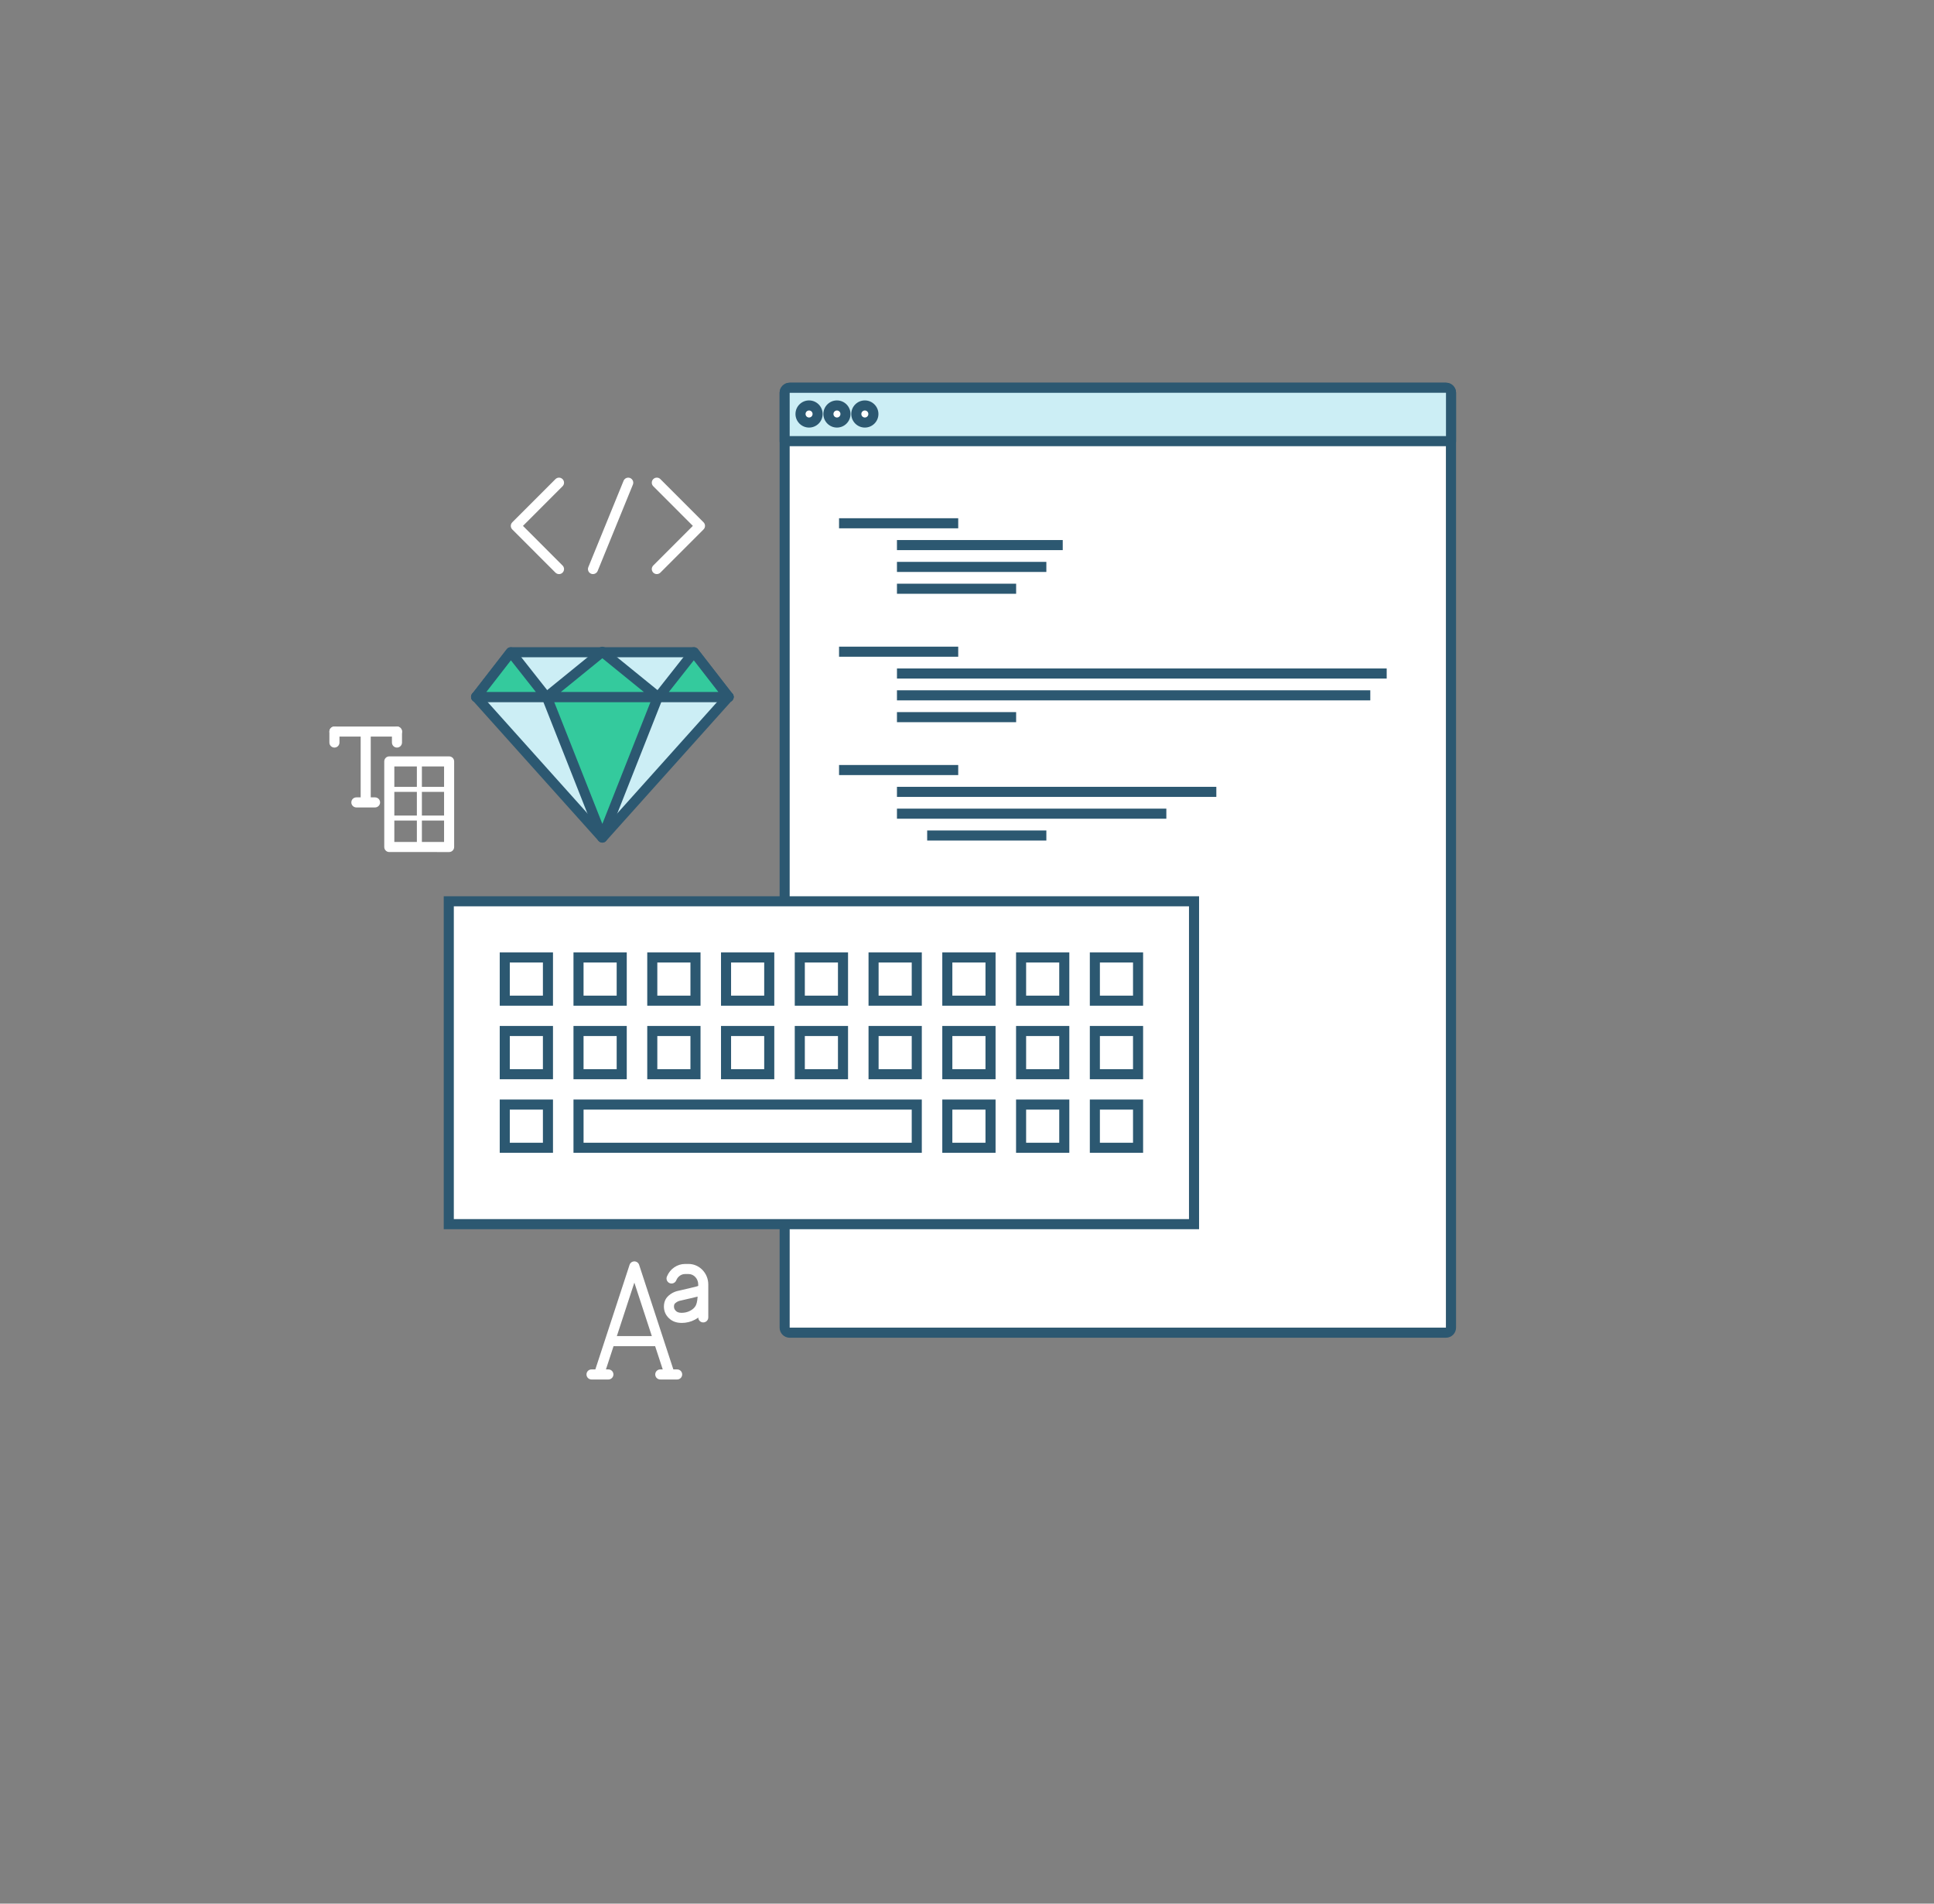 <?xml version="1.0" encoding="UTF-8" standalone="no"?>
<!-- Created with Inkscape (http://www.inkscape.org/) -->

<svg
   xmlns:dc="http://purl.org/dc/elements/1.1/"
   xmlns:cc="http://creativecommons.org/ns#"
   xmlns:rdf="http://www.w3.org/1999/02/22-rdf-syntax-ns#"
   xmlns:svg="http://www.w3.org/2000/svg"
   xmlns="http://www.w3.org/2000/svg"
   xmlns:sodipodi="http://sodipodi.sourceforge.net/DTD/sodipodi-0.dtd"
   xmlns:inkscape="http://www.inkscape.org/namespaces/inkscape"
   width="135.488mm"
   height="133.349mm"
   viewBox="0 0 135.488 133.349"
   version="1.1"
   id="svg6577"
   inkscape:version="0.92.4 (5da689c313, 2019-01-14)"
   sodipodi:docname="online10.svg">
  <rect x="0" y="0" width="135.488" height="133.349" fill="#808080" stroke="none"/>
  <defs
     id="defs6571" />
  <sodipodi:namedview
     id="base"
     pagecolor="#ffffff"
     bordercolor="#666666"
     borderopacity="1.0"
     inkscape:pageopacity="0.0"
     inkscape:pageshadow="2"
     inkscape:zoom="0.98994949"
     inkscape:cx="-66.670765"
     inkscape:cy="224.28564"
     inkscape:document-units="mm"
     inkscape:current-layer="layer1"
     showgrid="false"
     inkscape:window-width="1920"
     inkscape:window-height="1017"
     inkscape:window-x="-8"
     inkscape:window-y="-8"
     inkscape:window-maximized="1" />
  <g
     inkscape:label="Capa 1"
     inkscape:groupmode="layer"
     id="layer1"
     transform="translate(-37.694,-52.992)">
    <rect
       style="fill:#ffffff;fill-opacity:0.996;stroke:none;stroke-width:0.265"
       id="rect8329"
       width="46.33"
       height="62.099"
       x="92.664"
       y="83.894" />
    <path
       id="path498"
       style="fill:#2c5871;fill-opacity:1;fill-rule:nonzero;stroke:none;stroke-width:0.035"
       d="m 138.994,80.506 -45.979,0.002 0.001,65.488 45.978,-0.002 z m 0.002,65.488 v 0.353 z m 0,0.706 H 93.015 c -0.388,0 -0.704,-0.316 -0.704,-0.704 V 80.506 c 0,-0.388 0.316,-0.704 0.704,-0.704 H 138.996 c 0.388,0 0.703,0.316 0.703,0.704 v 65.489 c 0,0.388 -0.315,0.704 -0.703,0.704"
       inkscape:connector-curvature="0" />
    <path
       id="path500"
       style="fill:#cceef5;fill-opacity:1;fill-rule:nonzero;stroke:none;stroke-width:0.035"
       d="M 139.347,83.894 V 80.506 c 0,-0.194 -0.157,-0.351 -0.35,-0.351 H 93.015 c -0.194,0 -0.351,0.157 -0.351,0.351 v 3.388 H 139.347"
       inkscape:connector-curvature="0" />
    <path
       id="path502"
       style="fill:#2c5871;fill-opacity:1;fill-rule:nonzero;stroke:none;stroke-width:0.035"
       d="M 93.016,83.541 H 138.994 V 80.506 l -45.979,0.002 z m 46.33,0.706 H 92.664 c -0.195,0 -0.353,-0.158 -0.353,-0.353 V 80.506 c 0,-0.388 0.316,-0.704 0.704,-0.704 h 45.981 c 0.388,0 0.703,0.316 0.703,0.704 v 3.388 c 0,0.195 -0.158,0.353 -0.353,0.353"
       inkscape:connector-curvature="0" />
    <path
       id="path504"
       style="fill:#ffffff;fill-opacity:1;fill-rule:nonzero;stroke:none;stroke-width:0.035"
       d="m 98.879,81.991 c 0,0.331 -0.268,0.599 -0.598,0.599 -0.331,0 -0.599,-0.268 -0.599,-0.599 0,-0.331 0.268,-0.598 0.599,-0.598 0.33,0 0.598,0.267 0.598,0.598"
       inkscape:connector-curvature="0" />
    <path
       id="path506"
       style="fill:#2c5871;fill-opacity:1;fill-rule:nonzero;stroke:none;stroke-width:0.035"
       d="m 98.282,81.746 c -0.136,0 -0.246,0.11 -0.246,0.246 0,0.135 0.11,0.246 0.246,0.246 0.135,0 0.245,-0.11 0.245,-0.246 0,-0.135 -0.11,-0.246 -0.245,-0.246 z m 0,1.197 c -0.525,0 -0.951,-0.427 -0.951,-0.951 0,-0.525 0.427,-0.951 0.951,-0.951 0.524,0 0.951,0.427 0.951,0.951 0,0.525 -0.426,0.951 -0.951,0.951"
       inkscape:connector-curvature="0" />
    <path
       id="path508"
       style="fill:#ffffff;fill-opacity:1;fill-rule:nonzero;stroke:none;stroke-width:0.035"
       d="m 96.925,81.991 c 0,0.331 -0.267,0.599 -0.598,0.599 -0.331,0 -0.598,-0.268 -0.598,-0.599 0,-0.331 0.267,-0.598 0.598,-0.598 0.331,0 0.598,0.267 0.598,0.598"
       inkscape:connector-curvature="0" />
    <path
       id="path510"
       style="fill:#2c5871;fill-opacity:1;fill-rule:nonzero;stroke:none;stroke-width:0.035"
       d="m 96.327,81.746 c -0.135,0 -0.245,0.11 -0.245,0.246 0,0.135 0.11,0.246 0.245,0.246 0.135,0 0.245,-0.11 0.245,-0.246 0,-0.135 -0.11,-0.246 -0.245,-0.246 z m 0,1.197 c -0.524,0 -0.951,-0.427 -0.951,-0.951 0,-0.525 0.426,-0.951 0.951,-0.951 0.524,0 0.95,0.427 0.95,0.951 0,0.525 -0.426,0.951 -0.95,0.951"
       inkscape:connector-curvature="0" />
    <path
       id="path512"
       style="fill:#ffffff;fill-opacity:1;fill-rule:nonzero;stroke:none;stroke-width:0.035"
       d="m 94.972,81.991 c 0,0.331 -0.268,0.599 -0.599,0.599 -0.331,0 -0.598,-0.268 -0.598,-0.599 0,-0.331 0.267,-0.598 0.598,-0.598 0.331,0 0.599,0.267 0.599,0.598"
       inkscape:connector-curvature="0" />
    <path
       id="path514"
       style="fill:#2c5871;fill-opacity:1;fill-rule:nonzero;stroke:none;stroke-width:0.035"
       d="m 94.373,81.746 c -0.135,0 -0.245,0.11 -0.245,0.246 0,0.135 0.11,0.246 0.245,0.246 0.136,0 0.247,-0.11 0.247,-0.246 0,-0.135 -0.11,-0.246 -0.247,-0.246 z m 0,1.197 c -0.524,0 -0.951,-0.427 -0.951,-0.951 0,-0.525 0.427,-0.951 0.951,-0.951 0.525,0 0.952,0.427 0.952,0.951 0,0.525 -0.427,0.951 -0.952,0.951"
       inkscape:connector-curvature="0" />
    <path
       id="path516"
       style="fill:#2c5871;fill-opacity:1;fill-rule:nonzero;stroke:none;stroke-width:0.035"
       d="m 104.823,90 h -8.349 v -0.706 h 8.349 v 0.706"
       inkscape:connector-curvature="0" />
    <path
       id="path518"
       style="fill:#2c5871;fill-opacity:1;fill-rule:nonzero;stroke:none;stroke-width:0.035"
       d="m 112.145,91.528 h -11.614 v -0.706 h 11.614 v 0.706"
       inkscape:connector-curvature="0" />
    <path
       id="path520"
       style="fill:#2c5871;fill-opacity:1;fill-rule:nonzero;stroke:none;stroke-width:0.035"
       d="m 110.997,93.057 h -10.466 v -0.706 h 10.466 v 0.706"
       inkscape:connector-curvature="0" />
    <path
       id="path522"
       style="fill:#2c5871;fill-opacity:1;fill-rule:nonzero;stroke:none;stroke-width:0.035"
       d="m 108.88,94.586 h -8.349 v -0.706 h 8.349 v 0.706"
       inkscape:connector-curvature="0" />
    <path
       id="path524"
       style="fill:#2c5871;fill-opacity:1;fill-rule:nonzero;stroke:none;stroke-width:0.035"
       d="m 104.823,107.286 h -8.349 v -0.706 h 8.349 v 0.706"
       inkscape:connector-curvature="0" />
    <path
       id="path526"
       style="fill:#2c5871;fill-opacity:1;fill-rule:nonzero;stroke:none;stroke-width:0.035"
       d="m 122.905,108.815 h -22.374 v -0.706 h 22.374 v 0.706"
       inkscape:connector-curvature="0" />
    <path
       id="path528"
       style="fill:#2c5871;fill-opacity:1;fill-rule:nonzero;stroke:none;stroke-width:0.035"
       d="m 119.403,110.343 h -18.872 v -0.706 h 18.872 v 0.706"
       inkscape:connector-curvature="0" />
    <path
       id="path530"
       style="fill:#2c5871;fill-opacity:1;fill-rule:nonzero;stroke:none;stroke-width:0.035"
       d="m 110.997,111.872 h -8.349 v -0.706 h 8.349 v 0.706"
       inkscape:connector-curvature="0" />
    <path
       id="path532"
       style="fill:#2c5871;fill-opacity:1;fill-rule:nonzero;stroke:none;stroke-width:0.035"
       d="m 104.823,98.996 h -8.349 v -0.706 h 8.349 v 0.706"
       inkscape:connector-curvature="0" />
    <path
       id="path534"
       style="fill:#2c5871;fill-opacity:1;fill-rule:nonzero;stroke:none;stroke-width:0.035"
       d="m 134.84,100.524 h -34.308 v -0.706 h 34.308 v 0.706"
       inkscape:connector-curvature="0" />
    <path
       id="path536"
       style="fill:#2c5871;fill-opacity:1;fill-rule:nonzero;stroke:none;stroke-width:0.035"
       d="m 133.691,102.053 h -33.16 v -0.706 h 33.16 v 0.706"
       inkscape:connector-curvature="0" />
    <path
       id="path538"
       style="fill:#2c5871;fill-opacity:1;fill-rule:nonzero;stroke:none;stroke-width:0.035"
       d="m 108.88,103.581 h -8.349 v -0.706 h 8.349 v 0.706"
       inkscape:connector-curvature="0" />
    <path
       id="path540"
       style="fill:#ffffff;fill-opacity:1;fill-rule:nonzero;stroke:none;stroke-width:0.035"
       d="m 65.319,111.971 h 3.485 v -5.29 h -3.485 z m 3.838,0.706 H 64.966 c -0.195,0 -0.353,-0.158 -0.353,-0.353 v -5.995 c 0,-0.195 0.158,-0.353 0.353,-0.353 h 4.191 c 0.195,0 0.353,0.158 0.353,0.353 v 5.995 c 0,0.195 -0.158,0.353 -0.353,0.353"
       inkscape:connector-curvature="0" />
    <path
       id="path542"
       style="fill:#ffffff;fill-opacity:1;fill-rule:nonzero;stroke:none;stroke-width:0.035"
       d="m 67.074,112.402 c -0.097,0 -0.176,-0.079 -0.176,-0.176 v -5.8 c 0,-0.097 0.079,-0.176 0.176,-0.176 0.098,0 0.176,0.079 0.176,0.176 v 5.8 c 0,0.097 -0.079,0.176 -0.176,0.176"
       inkscape:connector-curvature="0" />
    <path
       id="path544"
       style="fill:#ffffff;fill-opacity:1;fill-rule:nonzero;stroke:none;stroke-width:0.035"
       d="m 69.184,108.464 h -4.218 c -0.098,0 -0.176,-0.079 -0.176,-0.176 0,-0.098 0.079,-0.176 0.176,-0.176 h 4.218 c 0.097,0 0.176,0.079 0.176,0.176 0,0.097 -0.079,0.176 -0.176,0.176"
       inkscape:connector-curvature="0" />
    <path
       id="path546"
       style="fill:#ffffff;fill-opacity:1;fill-rule:nonzero;stroke:none;stroke-width:0.035"
       d="m 69.184,110.471 h -4.218 c -0.098,0 -0.176,-0.079 -0.176,-0.176 0,-0.097 0.079,-0.176 0.176,-0.176 h 4.218 c 0.097,0 0.176,0.079 0.176,0.176 0,0.098 -0.079,0.176 -0.176,0.176"
       inkscape:connector-curvature="0" />
    <path
       id="path548"
       style="fill:#ffffff;fill-opacity:1;fill-rule:nonzero;stroke:none;stroke-width:0.035"
       d="m 63.968,109.553 h -1.308 c -0.195,0 -0.353,-0.158 -0.353,-0.353 0,-0.195 0.158,-0.353 0.353,-0.353 h 1.308 c 0.195,0 0.353,0.158 0.353,0.353 0,0.195 -0.158,0.353 -0.353,0.353"
       inkscape:connector-curvature="0" />
    <path
       id="path550"
       style="fill:#ffffff;fill-opacity:1;fill-rule:nonzero;stroke:none;stroke-width:0.035"
       d="m 61.123,105.359 c -0.195,0 -0.353,-0.158 -0.353,-0.353 v -0.768 c 0,-0.195 0.158,-0.353 0.353,-0.353 0.195,0 0.353,0.158 0.353,0.353 v 0.768 c 0,0.195 -0.158,0.353 -0.353,0.353"
       inkscape:connector-curvature="0" />
    <path
       id="path552"
       style="fill:#ffffff;fill-opacity:1;fill-rule:nonzero;stroke:none;stroke-width:0.035"
       d="m 65.504,105.359 c -0.195,0 -0.353,-0.158 -0.353,-0.353 v -0.768 c 0,-0.195 0.158,-0.353 0.353,-0.353 0.195,0 0.353,0.158 0.353,0.353 v 0.768 c 0,0.195 -0.158,0.353 -0.353,0.353"
       inkscape:connector-curvature="0" />
    <path
       id="path554"
       style="fill:#ffffff;fill-opacity:1;fill-rule:nonzero;stroke:none;stroke-width:0.035"
       d="m 63.314,109.426 c -0.195,0 -0.353,-0.158 -0.353,-0.353 v -4.608 c 0,-0.195 0.158,-0.353 0.353,-0.353 0.195,0 0.353,0.158 0.353,0.353 v 4.608 c 0,0.195 -0.158,0.353 -0.353,0.353"
       inkscape:connector-curvature="0" />
    <path
       id="path556"
       style="fill:#ffffff;fill-opacity:1;fill-rule:nonzero;stroke:none;stroke-width:0.035"
       d="m 65.504,104.591 h -4.38 c -0.195,0 -0.353,-0.158 -0.353,-0.353 0,-0.195 0.158,-0.353 0.353,-0.353 h 4.38 c 0.195,0 0.353,0.158 0.353,0.353 0,0.195 -0.158,0.353 -0.353,0.353"
       inkscape:connector-curvature="0" />
    <path
       id="path558"
       style="fill:#ffffff;fill-opacity:1;fill-rule:nonzero;stroke:none;stroke-width:0.035"
       d="m 79.657,149.624 c -0.036,0 -0.073,-0.006 -0.11,-0.018 -0.185,-0.061 -0.286,-0.26 -0.225,-0.445 l 2.477,-7.567 c 0.047,-0.145 0.182,-0.243 0.335,-0.243 0.152,0 0.288,0.098 0.335,0.243 l 2.476,7.567 c 0.06,0.185 -0.041,0.384 -0.226,0.445 -0.184,0.062 -0.384,-0.041 -0.445,-0.225 l -2.14,-6.542 -2.141,6.542 c -0.048,0.149 -0.187,0.243 -0.335,0.243"
       inkscape:connector-curvature="0" />
    <path
       id="path560"
       style="fill:#ffffff;fill-opacity:1;fill-rule:nonzero;stroke:none;stroke-width:0.035"
       d="m 80.315,149.624 h -1.181 c -0.195,0 -0.353,-0.158 -0.353,-0.353 0,-0.195 0.158,-0.353 0.353,-0.353 h 1.181 c 0.195,0 0.353,0.158 0.353,0.353 0,0.195 -0.158,0.353 -0.353,0.353"
       inkscape:connector-curvature="0" />
    <path
       id="path562"
       style="fill:#ffffff;fill-opacity:1;fill-rule:nonzero;stroke:none;stroke-width:0.035"
       d="m 85.132,149.624 h -1.182 c -0.195,0 -0.353,-0.158 -0.353,-0.353 0,-0.195 0.158,-0.353 0.353,-0.353 h 1.182 c 0.195,0 0.353,0.158 0.353,0.353 0,0.195 -0.158,0.353 -0.353,0.353"
       inkscape:connector-curvature="0" />
    <path
       id="path564"
       style="fill:#ffffff;fill-opacity:1;fill-rule:nonzero;stroke:none;stroke-width:0.035"
       d="m 83.714,147.29 h -3.166 c -0.195,0 -0.353,-0.158 -0.353,-0.353 0,-0.195 0.158,-0.353 0.353,-0.353 h 3.166 c 0.195,0 0.353,0.158 0.353,0.353 0,0.195 -0.158,0.353 -0.353,0.353"
       inkscape:connector-curvature="0" />
    <path
       id="path566"
       style="fill:#ffffff;fill-opacity:1;fill-rule:nonzero;stroke:none;stroke-width:0.035"
       d="m 86.568,143.818 c -0.138,0.036 -0.293,0.074 -0.468,0.112 -0.388,0.086 -0.659,0.147 -0.808,0.187 -0.101,0.028 -0.201,0.084 -0.295,0.166 -0.043,0.036 -0.087,0.092 -0.087,0.231 0,0.124 0.042,0.219 0.135,0.308 0.06,0.058 0.165,0.133 0.394,0.133 0.225,0 0.424,-0.048 0.609,-0.147 0.176,-0.093 0.303,-0.21 0.379,-0.347 0.047,-0.082 0.117,-0.262 0.14,-0.644 z m -1.128,1.843 c -0.358,0 -0.655,-0.11 -0.882,-0.328 -0.234,-0.222 -0.353,-0.498 -0.353,-0.818 0,-0.4 0.181,-0.637 0.332,-0.766 0.17,-0.149 0.363,-0.255 0.569,-0.312 0.157,-0.042 0.438,-0.107 0.841,-0.195 0.384,-0.085 0.672,-0.164 0.856,-0.233 0.108,-0.041 0.23,-0.026 0.325,0.04 0.095,0.066 0.152,0.174 0.152,0.29 v 0.208 c 0,0.57 -0.078,0.983 -0.239,1.263 -0.141,0.253 -0.364,0.465 -0.661,0.623 -0.285,0.152 -0.601,0.23 -0.941,0.23"
       inkscape:connector-curvature="0" />
    <path
       id="path568"
       style="fill:#ffffff;fill-opacity:1;fill-rule:nonzero;stroke:none;stroke-width:0.035"
       d="m 86.962,145.628 c -0.195,0 -0.353,-0.158 -0.353,-0.353 v -2.302 c 0,-0.406 -0.304,-0.736 -0.677,-0.736 h -0.242 c -0.27,0 -0.514,0.174 -0.621,0.443 -0.073,0.181 -0.279,0.267 -0.459,0.197 -0.181,-0.073 -0.269,-0.278 -0.197,-0.459 0.216,-0.538 0.717,-0.887 1.276,-0.887 h 0.242 c 0.762,0 1.383,0.647 1.383,1.441 v 2.302 c 0,0.195 -0.158,0.353 -0.353,0.353"
       inkscape:connector-curvature="0" />
    <path
       id="path570"
       style="fill:#cceef5;fill-opacity:1;fill-rule:nonzero;stroke:none;stroke-width:0.035"
       d="m 79.892,111.664 -4.423,-4.935 -4.423,-4.935 h 17.692 l -4.423,4.935 -4.423,4.935"
       inkscape:connector-curvature="0" />
    <path
       id="path572"
       style="fill:#2c5871;fill-opacity:1;fill-rule:nonzero;stroke:none;stroke-width:0.035"
       d="m 71.836,102.147 8.056,8.988 8.056,-8.988 z m 8.056,9.87 v 0 c -0.1,0 -0.195,-0.043 -0.263,-0.117 l -8.846,-9.87 c -0.093,-0.104 -0.116,-0.252 -0.059,-0.379 0.057,-0.127 0.183,-0.209 0.322,-0.209 h 17.692 c 0.139,0 0.265,0.082 0.322,0.209 0.057,0.127 0.034,0.276 -0.059,0.379 l -8.847,9.87 c -0.067,0.074 -0.163,0.117 -0.263,0.117"
       inkscape:connector-curvature="0" />
    <path
       id="path574"
       style="fill:#34ca9d;fill-opacity:1;fill-rule:nonzero;stroke:none;stroke-width:0.035"
       d="m 79.892,111.664 -1.95,-4.935 -1.949,-4.935 h 7.799 l -1.95,4.935 -1.95,4.935"
       inkscape:connector-curvature="0" />
    <path
       id="path576"
       style="fill:#2c5871;fill-opacity:1;fill-rule:nonzero;stroke:none;stroke-width:0.035"
       d="m 76.511,102.147 3.381,8.557 3.381,-8.557 z m 3.381,9.87 c -0.145,0 -0.275,-0.088 -0.328,-0.223 l -3.9,-9.87 c -0.043,-0.109 -0.029,-0.231 0.036,-0.328 0.066,-0.096 0.175,-0.154 0.292,-0.154 h 7.799 c 0.117,0 0.226,0.058 0.292,0.154 0.066,0.097 0.079,0.219 0.036,0.328 l -3.9,9.87 c -0.053,0.134 -0.183,0.223 -0.328,0.223"
       inkscape:connector-curvature="0" />
    <path
       id="path578"
       style="fill:#cceef5;fill-opacity:1;fill-rule:nonzero;stroke:none;stroke-width:0.035"
       d="m 71.046,101.817 h 17.692 l -2.433,-3.138 h -12.825 l -2.433,3.138"
       inkscape:connector-curvature="0" />
    <path
       id="path580"
       style="fill:#2c5871;fill-opacity:1;fill-rule:nonzero;stroke:none;stroke-width:0.035"
       d="m 71.766,101.464 h 16.252 l -1.886,-2.432 h -12.479 z m 16.972,0.706 h -17.692 c -0.135,0 -0.258,-0.076 -0.317,-0.198 -0.059,-0.121 -0.044,-0.265 0.038,-0.371 l 2.433,-3.138 c 0.067,-0.086 0.17,-0.137 0.279,-0.137 h 12.825 c 0.109,0 0.212,0.051 0.279,0.137 l 2.433,3.138 c 0.083,0.107 0.098,0.25 0.038,0.371 -0.059,0.121 -0.182,0.198 -0.317,0.198"
       inkscape:connector-curvature="0" />
    <path
       id="path582"
       style="fill:#34ca9d;fill-opacity:1;fill-rule:nonzero;stroke:none;stroke-width:0.035"
       d="m 79.892,98.649 -3.899,3.169 h 7.799 z"
       inkscape:connector-curvature="0" />
    <path
       id="path584"
       style="fill:#2c5871;fill-opacity:1;fill-rule:nonzero;stroke:none;stroke-width:0.035"
       d="m 76.986,101.464 h 5.812 l -2.907,-2.361 z m 6.806,0.706 h -7.799 c -0.149,0 -0.283,-0.094 -0.333,-0.235 -0.05,-0.14 -0.006,-0.297 0.11,-0.392 l 3.899,-3.169 c 0.13,-0.105 0.316,-0.105 0.445,0 l 3.9,3.169 c 0.116,0.094 0.16,0.251 0.11,0.392 -0.05,0.141 -0.183,0.235 -0.332,0.235"
       inkscape:connector-curvature="0" />
    <path
       id="path586"
       style="fill:#34ca9d;fill-opacity:1;fill-rule:nonzero;stroke:none;stroke-width:0.035"
       d="m 75.96,101.817 -2.474,-3.138 h -0.007 l -2.433,3.138 h 4.914"
       inkscape:connector-curvature="0" />
    <path
       id="path588"
       style="fill:#2c5871;fill-opacity:1;fill-rule:nonzero;stroke:none;stroke-width:0.035"
       d="m 71.766,101.464 h 3.467 l -1.748,-2.217 z m 4.194,0.706 h -4.914 c -0.135,0 -0.258,-0.076 -0.317,-0.198 -0.059,-0.121 -0.044,-0.265 0.038,-0.371 l 2.433,-3.138 c 0.133,-0.172 0.428,-0.173 0.563,-0.002 l 2.474,3.138 c 0.084,0.106 0.1,0.251 0.04,0.373 -0.059,0.121 -0.182,0.199 -0.317,0.199"
       inkscape:connector-curvature="0" />
    <path
       id="path590"
       style="fill:#34ca9d;fill-opacity:1;fill-rule:nonzero;stroke:none;stroke-width:0.035"
       d="m 83.824,101.817 2.474,-3.138 h 0.007 l 2.433,3.138 h -4.914"
       inkscape:connector-curvature="0" />
    <path
       id="path592"
       style="fill:#2c5871;fill-opacity:1;fill-rule:nonzero;stroke:none;stroke-width:0.035"
       d="m 84.551,101.464 h 3.467 l -1.719,-2.217 z m 4.194,0.706 c -0.002,0 -0.005,2.7e-4 -0.007,0 h -4.914 c -0.135,0 -0.259,-0.077 -0.318,-0.199 -0.059,-0.122 -0.043,-0.266 0.041,-0.373 l 2.474,-3.138 c 0.134,-0.17 0.429,-0.17 0.562,0.002 l 2.398,3.092 c 0.072,0.065 0.116,0.158 0.116,0.262 0,0.195 -0.158,0.353 -0.353,0.353"
       inkscape:connector-curvature="0" />
    <path
       id="path594"
       style="fill:#ffffff;fill-opacity:1;fill-rule:nonzero;stroke:none;stroke-width:0.035"
       d="m 69.134,138.743 v -22.616 h 52.21 v 22.616 H 69.134"
       inkscape:connector-curvature="0" />
    <path
       id="path596"
       style="fill:#2c5871;fill-opacity:1;fill-rule:nonzero;stroke:none;stroke-width:0.035"
       d="M 121.696,115.774 H 68.781 v 23.322 h 52.915 z m -0.706,0.706 v 21.911 H 69.487 v -21.911 h 51.504 v 0"
       inkscape:connector-curvature="0" />
    <path
       id="path598"
       style="fill:#2c5871;fill-opacity:1;fill-rule:nonzero;stroke:none;stroke-width:0.035"
       d="m 76.434,119.709 h -3.731 v 3.732 h 3.731 z m -0.706,0.706 v 2.321 h -2.32 v -2.321 h 2.32 v 0"
       inkscape:connector-curvature="0" />
    <path
       id="path600"
       style="fill:#2c5871;fill-opacity:1;fill-rule:nonzero;stroke:none;stroke-width:0.035"
       d="m 81.602,119.709 h -3.732 v 3.732 h 3.732 z m -0.706,0.706 v 2.321 h -2.321 v -2.321 h 2.321 v 0"
       inkscape:connector-curvature="0" />
    <path
       id="path602"
       style="fill:#2c5871;fill-opacity:1;fill-rule:nonzero;stroke:none;stroke-width:0.035"
       d="m 86.77,119.709 h -3.732 v 3.732 h 3.732 z m -0.706,0.706 v 2.321 h -2.321 v -2.321 h 2.321 v 0"
       inkscape:connector-curvature="0" />
    <path
       id="path604"
       style="fill:#2c5871;fill-opacity:1;fill-rule:nonzero;stroke:none;stroke-width:0.035"
       d="m 91.937,119.709 h -3.732 v 3.732 h 3.732 z m -0.706,0.706 v 2.321 h -2.321 v -2.321 h 2.321 v 0"
       inkscape:connector-curvature="0" />
    <path
       id="path606"
       style="fill:#2c5871;fill-opacity:1;fill-rule:nonzero;stroke:none;stroke-width:0.035"
       d="m 97.104,119.709 h -3.732 v 3.732 h 3.732 z m -0.706,0.706 v 2.321 h -2.321 v -2.321 h 2.321 v 0"
       inkscape:connector-curvature="0" />
    <path
       id="path608"
       style="fill:#2c5871;fill-opacity:1;fill-rule:nonzero;stroke:none;stroke-width:0.035"
       d="m 102.272,119.709 h -3.732 v 3.732 h 3.732 z m -0.706,0.706 v 2.321 h -2.321 v -2.321 h 2.321 v 0"
       inkscape:connector-curvature="0" />
    <path
       id="path610"
       style="fill:#2c5871;fill-opacity:1;fill-rule:nonzero;stroke:none;stroke-width:0.035"
       d="m 107.439,119.709 h -3.732 v 3.732 h 3.732 z m -0.706,0.706 v 2.321 h -2.321 v -2.321 h 2.321 v 0"
       inkscape:connector-curvature="0" />
    <path
       id="path612"
       style="fill:#2c5871;fill-opacity:1;fill-rule:nonzero;stroke:none;stroke-width:0.035"
       d="m 112.606,119.709 h -3.731 v 3.732 h 3.731 z m -0.706,0.706 v 2.321 h -2.32 v -2.321 h 2.32 v 0"
       inkscape:connector-curvature="0" />
    <path
       id="path614"
       style="fill:#2c5871;fill-opacity:1;fill-rule:nonzero;stroke:none;stroke-width:0.035"
       d="m 117.775,119.709 h -3.732 v 3.732 h 3.732 z m -0.706,0.706 v 2.321 h -2.321 v -2.321 h 2.321 v 0"
       inkscape:connector-curvature="0" />
    <path
       id="path616"
       style="fill:#2c5871;fill-opacity:1;fill-rule:nonzero;stroke:none;stroke-width:0.035"
       d="m 76.434,124.86 h -3.731 v 3.732 h 3.731 z m -0.706,0.706 v 2.321 h -2.32 v -2.321 h 2.32 v 0"
       inkscape:connector-curvature="0" />
    <path
       id="path618"
       style="fill:#2c5871;fill-opacity:1;fill-rule:nonzero;stroke:none;stroke-width:0.035"
       d="m 81.602,124.86 h -3.732 v 3.732 h 3.732 z m -0.706,0.706 v 2.321 h -2.321 v -2.321 h 2.321 v 0"
       inkscape:connector-curvature="0" />
    <path
       id="path620"
       style="fill:#2c5871;fill-opacity:1;fill-rule:nonzero;stroke:none;stroke-width:0.035"
       d="m 86.77,124.86 h -3.732 v 3.732 h 3.732 z m -0.706,0.706 v 2.321 h -2.321 v -2.321 h 2.321 v 0"
       inkscape:connector-curvature="0" />
    <path
       id="path622"
       style="fill:#2c5871;fill-opacity:1;fill-rule:nonzero;stroke:none;stroke-width:0.035"
       d="m 91.937,124.86 h -3.732 v 3.732 h 3.732 z m -0.706,0.706 v 2.321 h -2.321 v -2.321 h 2.321 v 0"
       inkscape:connector-curvature="0" />
    <path
       id="path624"
       style="fill:#2c5871;fill-opacity:1;fill-rule:nonzero;stroke:none;stroke-width:0.035"
       d="m 97.104,124.86 h -3.732 v 3.732 h 3.732 z m -0.706,0.706 v 2.321 h -2.321 v -2.321 h 2.321 v 0"
       inkscape:connector-curvature="0" />
    <path
       id="path626"
       style="fill:#2c5871;fill-opacity:1;fill-rule:nonzero;stroke:none;stroke-width:0.035"
       d="m 102.272,124.86 h -3.732 v 3.732 h 3.732 z m -0.706,0.706 v 2.321 h -2.321 v -2.321 h 2.321 v 0"
       inkscape:connector-curvature="0" />
    <path
       id="path628"
       style="fill:#2c5871;fill-opacity:1;fill-rule:nonzero;stroke:none;stroke-width:0.035"
       d="m 107.439,124.86 h -3.732 v 3.732 h 3.732 z m -0.706,0.706 v 2.321 h -2.321 v -2.321 h 2.321 v 0"
       inkscape:connector-curvature="0" />
    <path
       id="path630"
       style="fill:#2c5871;fill-opacity:1;fill-rule:nonzero;stroke:none;stroke-width:0.035"
       d="m 112.606,124.86 h -3.731 v 3.732 h 3.731 z m -0.706,0.706 v 2.321 h -2.32 v -2.321 h 2.32 v 0"
       inkscape:connector-curvature="0" />
    <path
       id="path632"
       style="fill:#2c5871;fill-opacity:1;fill-rule:nonzero;stroke:none;stroke-width:0.035"
       d="m 117.775,124.86 h -3.732 v 3.732 h 3.732 z m -0.706,0.706 v 2.321 h -2.321 v -2.321 h 2.321 v 0"
       inkscape:connector-curvature="0" />
    <path
       id="path634"
       style="fill:#2c5871;fill-opacity:1;fill-rule:nonzero;stroke:none;stroke-width:0.035"
       d="m 76.434,130.014 h -3.731 v 3.732 h 3.731 z m -0.706,0.706 v 2.321 h -2.32 v -2.321 h 2.32 v 0"
       inkscape:connector-curvature="0" />
    <path
       id="path636"
       style="fill:#2c5871;fill-opacity:1;fill-rule:nonzero;stroke:none;stroke-width:0.035"
       d="M 102.272,130.014 H 77.87 v 3.732 h 24.402 z m -0.706,0.706 v 2.321 H 78.576 v -2.321 h 19.965 2.186 0.84 v 0"
       inkscape:connector-curvature="0" />
    <path
       id="path638"
       style="fill:#2c5871;fill-opacity:1;fill-rule:nonzero;stroke:none;stroke-width:0.035"
       d="m 107.439,130.014 h -3.732 v 3.732 h 3.732 z m -0.706,0.706 v 2.321 h -2.321 v -2.321 h 2.321 v 0"
       inkscape:connector-curvature="0" />
    <path
       id="path640"
       style="fill:#2c5871;fill-opacity:1;fill-rule:nonzero;stroke:none;stroke-width:0.035"
       d="m 112.606,130.014 h -3.731 v 3.732 h 3.731 z m -0.706,0.706 v 2.321 h -2.32 v -2.321 h 2.32 v 0"
       inkscape:connector-curvature="0" />
    <path
       id="path642"
       style="fill:#2c5871;fill-opacity:1;fill-rule:nonzero;stroke:none;stroke-width:0.035"
       d="m 117.775,130.014 h -3.732 v 3.732 h 3.732 z m -0.706,0.706 v 2.321 h -2.321 v -2.321 h 2.321 v 0"
       inkscape:connector-curvature="0" />
    <path
       id="path644"
       style="fill:#ffffff;fill-opacity:1;fill-rule:nonzero;stroke:none;stroke-width:0.035"
       d="m 76.855,93.207 c -0.09,0 -0.181,-0.035 -0.249,-0.103 l -3.024,-3.025 c -0.138,-0.138 -0.138,-0.361 0,-0.499 l 3.024,-3.025 c 0.138,-0.138 0.361,-0.138 0.499,0 0.138,0.138 0.138,0.361 0,0.499 l -2.774,2.776 2.774,2.776 c 0.138,0.138 0.138,0.361 0,0.499 -0.069,0.069 -0.159,0.103 -0.249,0.103"
       inkscape:connector-curvature="0" />
    <path
       id="path646"
       style="fill:#ffffff;fill-opacity:1;fill-rule:nonzero;stroke:none;stroke-width:0.035"
       d="m 79.236,93.207 c -0.044,0 -0.09,-0.008 -0.133,-0.026 -0.181,-0.074 -0.267,-0.28 -0.193,-0.46 l 2.469,-6.05 c 0.074,-0.18 0.279,-0.266 0.46,-0.193 0.18,0.074 0.267,0.28 0.193,0.46 l -2.469,6.05 c -0.056,0.137 -0.188,0.219 -0.327,0.219"
       inkscape:connector-curvature="0" />
    <path
       id="path648"
       style="fill:#ffffff;fill-opacity:1;fill-rule:nonzero;stroke:none;stroke-width:0.035"
       d="m 83.709,93.207 c -0.09,0 -0.181,-0.035 -0.25,-0.103 -0.138,-0.138 -0.138,-0.361 0,-0.499 l 2.774,-2.776 -2.774,-2.776 c -0.138,-0.138 -0.138,-0.361 0,-0.499 0.138,-0.138 0.361,-0.138 0.499,0 l 3.023,3.025 c 0.138,0.138 0.138,0.361 0,0.499 l -3.023,3.025 c -0.069,0.069 -0.159,0.103 -0.249,0.103"
       inkscape:connector-curvature="0" />
  </g>
</svg>

